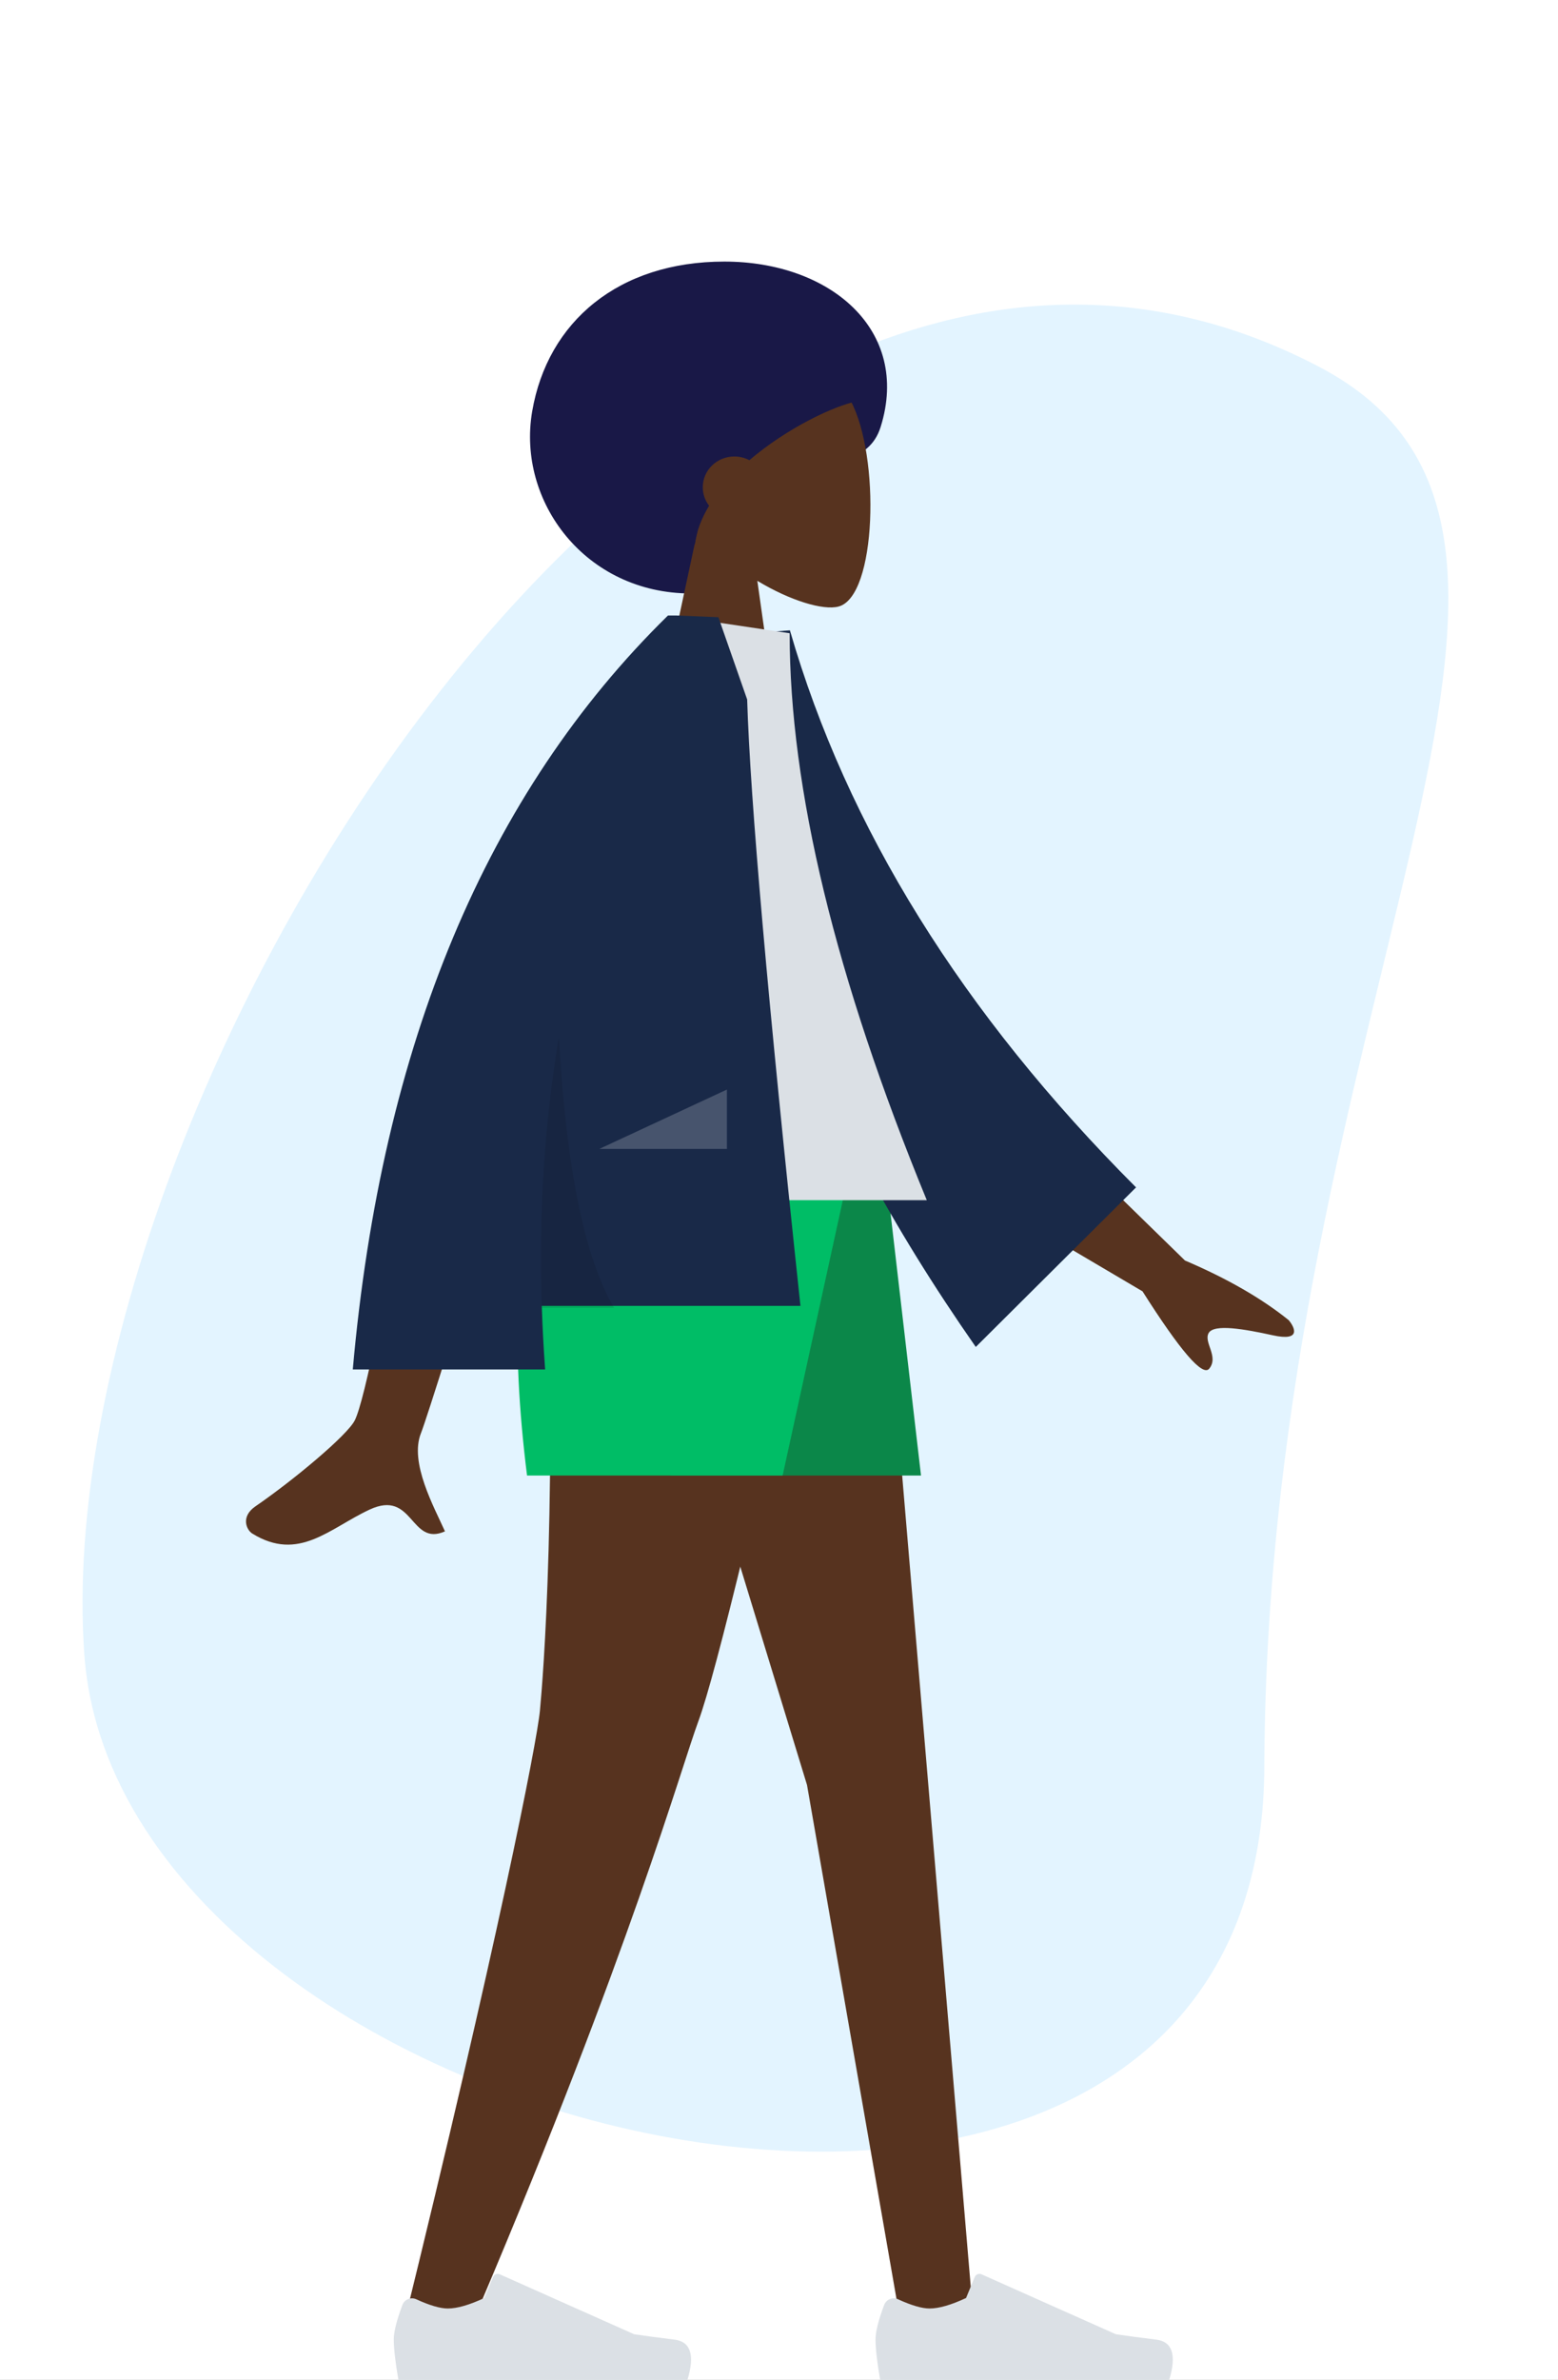 <svg width="304" height="464" viewBox="0 0 304 464" fill="none" xmlns="http://www.w3.org/2000/svg">
<rect x="0" y="0" width="304" height="464" fill="#808080" stroke="none"/>
<g clip-path="url(#clip0)">
<rect width="304" height="464" fill="white"/>
<path d="M257.447 71.549C319.506 104.113 247.245 195.767 246.696 344.559C246.232 470.634 23.422 419.921 16.451 322.546C8.624 213.2 135.035 7.315 257.447 71.549Z" fill="#E3F4FF"/>
<path fill-rule="evenodd" clip-rule="evenodd" d="M134.837 115.707C146.266 115.707 150.423 102.024 156.916 94.515C161.562 89.143 169.49 90.745 171.837 83.224C177.739 64.311 161.943 51 141.337 51C120.731 51 106.837 62.674 103.837 80.224C100.837 97.773 114.231 115.707 134.837 115.707Z" fill="#191847"/>
<path fill-rule="evenodd" clip-rule="evenodd" d="M136.1 103.49C131.492 98.081 128.373 91.453 128.894 84.025C130.396 62.625 160.186 67.333 165.981 78.134C171.775 88.935 171.087 116.333 163.598 118.263C160.611 119.033 154.248 117.147 147.773 113.244L151.837 142H127.837L136.1 103.49Z" fill="#57331F"/>
<path fill-rule="evenodd" clip-rule="evenodd" d="M146.217 89.723C145.345 89.262 144.346 89 143.284 89C139.884 89 137.127 91.686 137.127 95C137.127 96.352 137.587 97.6 138.361 98.604C136.903 101.008 135.907 103.535 135.581 106.132C130.524 106.132 112.071 87 130.454 69C148.837 51 175.403 76.696 167.42 78.195C162.831 79.056 153.587 83.438 146.217 89.723V89.723Z" fill="#191847"/>
<path fill-rule="evenodd" clip-rule="evenodd" d="M119.837 225L157.468 348.024L175.697 452.648H189.99L170.728 225H119.837Z" fill="#57331F"/>
<path fill-rule="evenodd" clip-rule="evenodd" d="M106.375 225C108.931 292.547 105.923 327.389 105.351 333.526C104.779 339.663 96.945 379.455 78.401 454.708L93.631 449.478C122.939 380.459 132.926 344.589 136.288 335.526C139.649 326.463 148.577 289.621 163.071 225H106.375Z" fill="#57331F"/>
<path fill-rule="evenodd" clip-rule="evenodd" d="M78.515 449.402C77.397 452.388 76.837 454.623 76.837 456.106C76.837 457.909 77.138 460.54 77.739 464C79.831 464 98.631 464 134.14 464C135.606 459.155 134.76 456.539 131.602 456.152C128.444 455.766 125.821 455.417 123.732 455.106L97.517 443.419C97.013 443.194 96.422 443.421 96.197 443.925C96.193 443.934 96.189 443.942 96.186 443.951L94.501 448.039C91.577 449.403 89.202 450.085 87.374 450.085C85.889 450.085 83.838 449.485 81.222 448.286L81.222 448.285C80.218 447.825 79.031 448.266 78.57 449.27C78.55 449.313 78.532 449.357 78.515 449.402Z" fill="#DBE0E5"/>
<path fill-rule="evenodd" clip-rule="evenodd" d="M172.515 449.402C171.397 452.388 170.837 454.623 170.837 456.106C170.837 457.909 171.138 460.54 171.739 464C173.83 464 192.631 464 228.14 464C229.606 459.155 228.76 456.539 225.602 456.152C222.444 455.766 219.821 455.417 217.732 455.106L191.517 443.419C191.013 443.194 190.422 443.421 190.197 443.925C190.193 443.934 190.189 443.942 190.186 443.951L188.5 448.039C185.577 449.403 183.202 450.085 181.374 450.085C179.889 450.085 177.838 449.485 175.222 448.286L175.222 448.285C174.218 447.825 173.031 448.266 172.57 449.27C172.55 449.313 172.532 449.357 172.515 449.402Z" fill="#DBE0E5"/>
<path fill-rule="evenodd" clip-rule="evenodd" d="M114.837 225L130.837 287.68H179.708L172.421 225H114.837Z" fill="#0B8749"/>
<path fill-rule="evenodd" clip-rule="evenodd" d="M105.837 225C100.573 240.781 99.573 261.674 102.837 287.68H152.708L166.421 225H105.837Z" fill="#00BD66"/>
<path fill-rule="evenodd" clip-rule="evenodd" d="M202.882 218.123L231.21 245.758C239.452 249.273 246.205 253.156 251.47 257.404C252.654 258.832 253.943 261.568 248.372 260.344C242.802 259.12 236.888 258.082 235.841 259.894C234.794 261.705 237.879 264.481 235.944 266.852C234.654 268.432 230.316 263.405 222.93 251.77L193.473 234.403L202.882 218.123ZM82.145 213.02L103.043 213.102C90.139 254.756 83.174 276.857 82.145 279.406C79.831 285.14 84.728 293.874 86.822 298.567C80.002 301.619 80.728 290.317 72.125 294.32C64.272 297.973 58.299 304.593 49.226 298.994C48.111 298.306 46.889 295.715 49.842 293.69C57.2 288.645 67.802 279.815 69.235 276.908C71.189 272.945 75.492 251.649 82.145 213.02Z" fill="#57331F"/>
<path fill-rule="evenodd" clip-rule="evenodd" d="M145.378 123.514L154.13 122.896C165.256 161.379 187.768 197.582 221.668 231.505L190.396 262.614C157.779 215.872 139.456 169.175 145.378 123.514Z" fill="#192948"/>
<path fill-rule="evenodd" clip-rule="evenodd" d="M103.837 234H180.837C162.998 190.625 154.079 153.779 154.079 123.461L130.851 120C112.597 149.358 107.442 185.505 103.837 234Z" fill="#DBE0E5"/>
<path fill-rule="evenodd" clip-rule="evenodd" d="M130.36 120.016C130.363 120.011 130.366 120.005 130.369 120H131.885C133.699 120.062 136.463 120.175 140.175 120.338L145.787 136.377C146.381 155.932 149.848 195.342 156.188 254.606H105.713C105.846 258.699 106.064 262.83 106.368 267H68.837C74.451 203.664 94.953 154.664 130.341 120L130.36 120.016V120.016Z" fill="#192948"/>
<path fill-rule="evenodd" clip-rule="evenodd" d="M109.048 202.233C110.484 227.748 114.081 245.337 119.837 255H105.726C105.109 236.643 106.216 219.054 109.048 202.233V202.233Z" fill="black" fill-opacity="0.1"/>
<path fill-rule="evenodd" clip-rule="evenodd" d="M116.948 224L141.837 212.429V224H116.948Z" fill="white" fill-opacity="0.2"/>
</g>
<defs>
<clipPath id="clip0">
<rect width="304" height="464" fill="white"/>
</clipPath>
</defs>
</svg>
